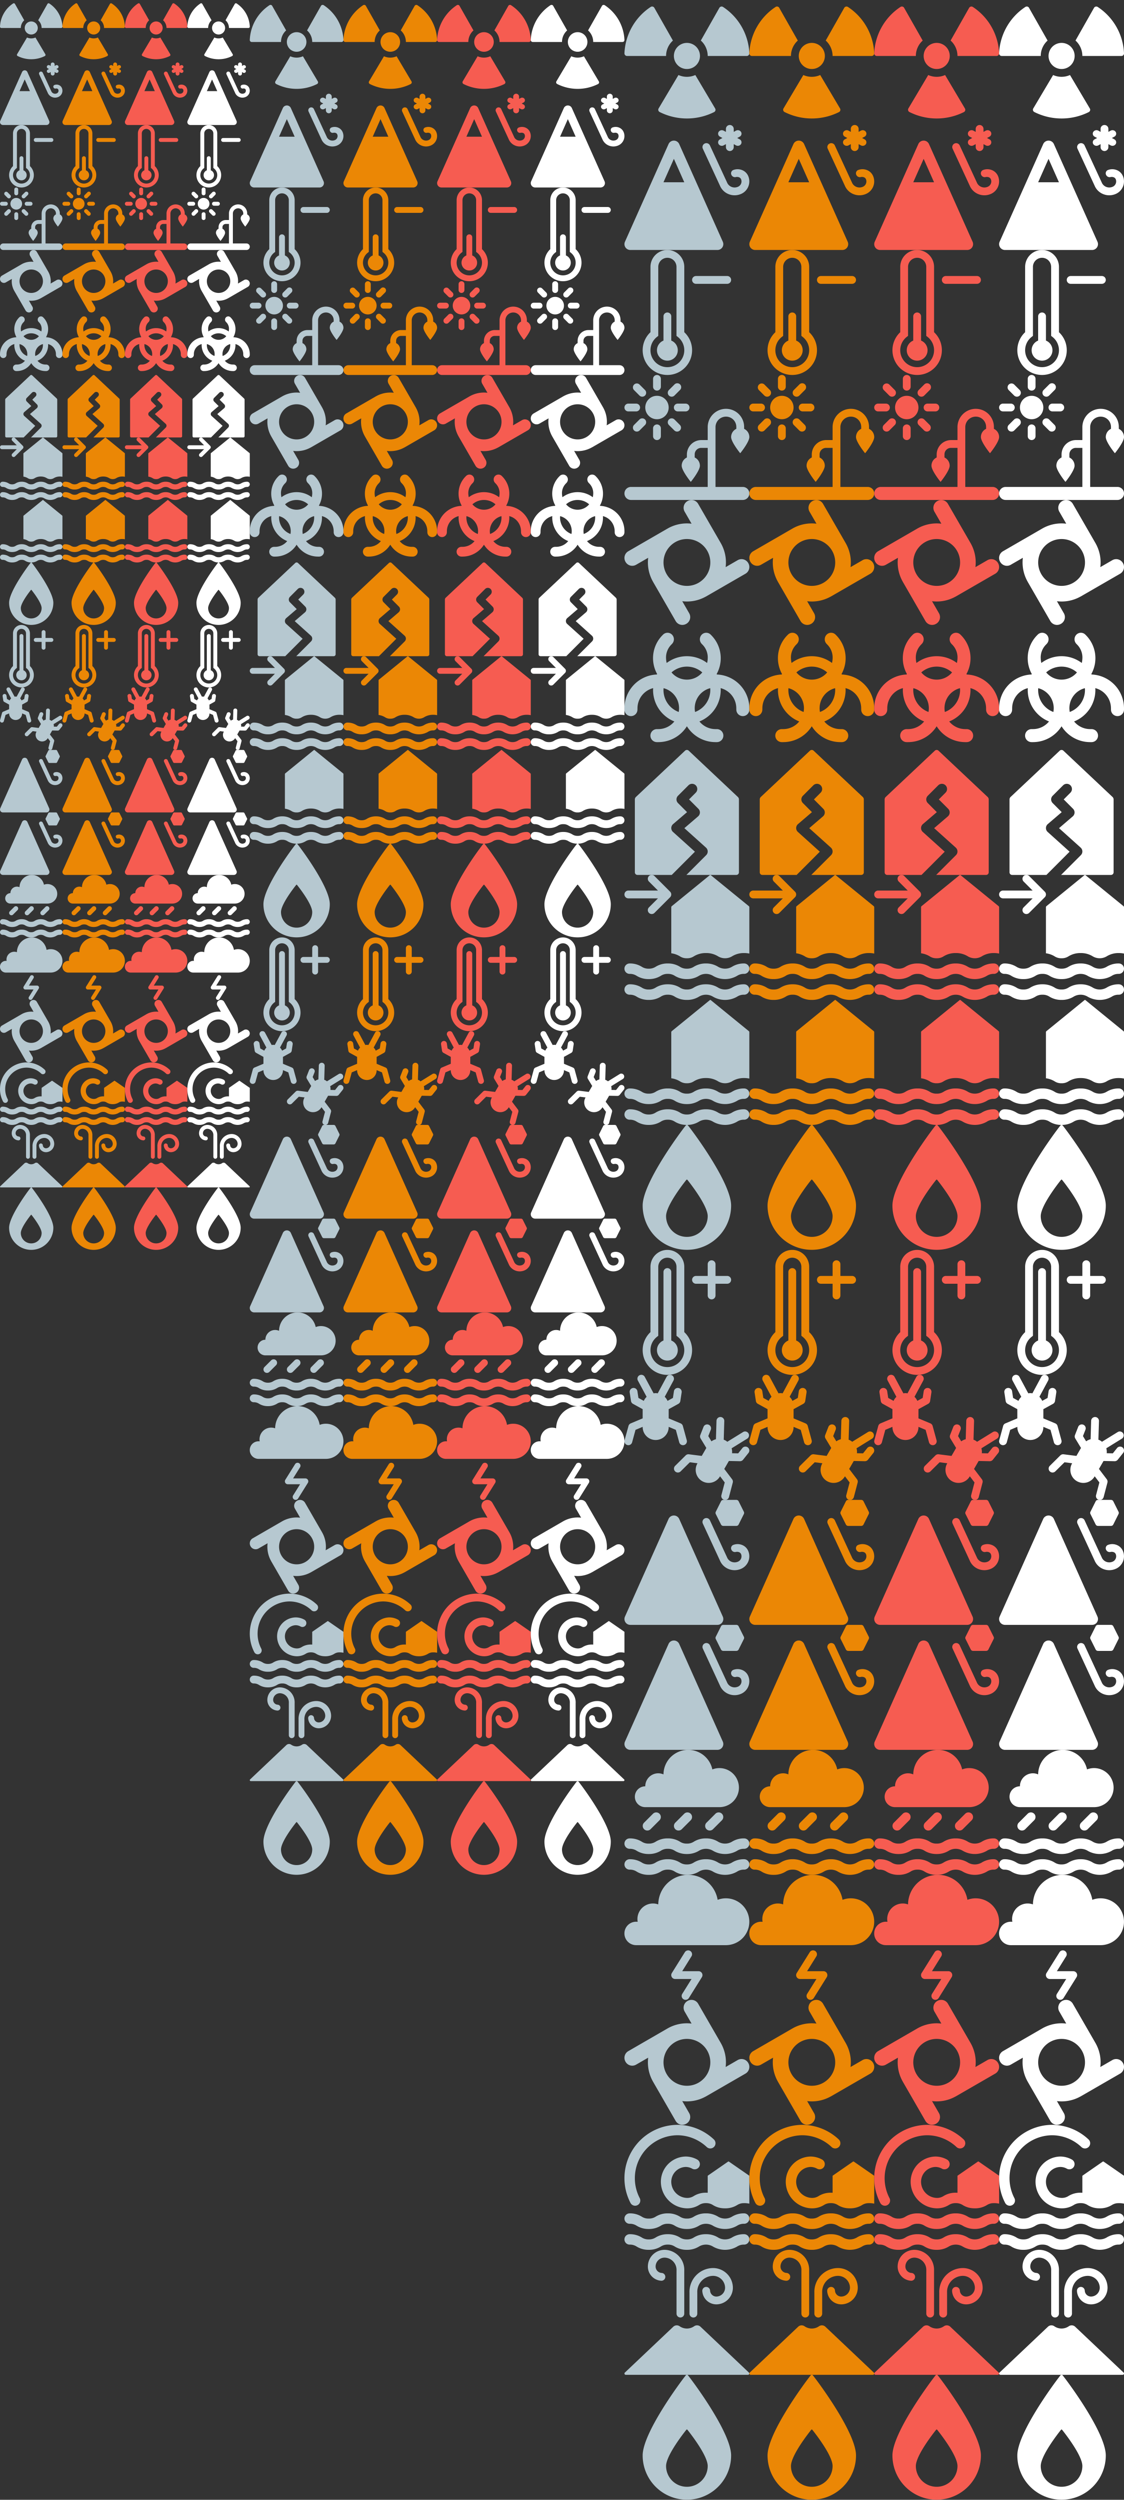 <svg xmlns="http://www.w3.org/2000/svg" xmlns:xlink="http://www.w3.org/1999/xlink" width="288" height="640" viewBox="0 0 288 640">
  <rect x="0" y="0" width="288" height="640" fill="#333333" stroke="none"/>
  <style>
    .grey {
      fill: #b6c8d0;
    }
    .orange {
      fill: #eb8705;
    }
    .red {
      fill: #f65c51;
    }
    .white {
      fill: #ffffff;
    }
  </style>
  <!-- Disaster types -->
  <symbol viewBox="0 0 48.001 43.003" id="AC" data-source="technological-disaster">
    <path d="M27.24 26.313a7.952 7.952 0 0 1-6.48 0l-7.62 12.82a.986.986 0 0 0 .4 1.39 23.383 23.383 0 0 0 20.92.02.986.986 0 0 0 .4-1.39zm-8.61-13.23L11.5.523a.983.983 0 0 0-1.39-.37A22.48 22.48 0 0 0 0 17.953a1.01 1.01 0 0 0 1.01 1.05H16a7.97 7.97 0 0 1 2.63-5.92zM37.87.153a1 1 0 0 0-1.39.36l-7.12 12.56a7.985 7.985 0 0 1 2.64 5.93h15a1.008 1.008 0 0 0 1-1.05A22.416 22.416 0 0 0 37.87.153zM22.526 23.778a4.849 4.849 0 0 0 1.475.225 5.108 5.108 0 0 0 1.462-.212 5.014 5.014 0 1 0-2.937-.013z"></path>
  </symbol>
  <symbol viewBox="0 0 48 48" id="AV" data-source="snow-avalanche">
    <path d="M36.19 7.333a1.474 1.474 0 0 0 1.943.488l.867-.47V8.5a1.5 1.5 0 0 0 3 0V7.352l.867.47a1.474 1.474 0 0 0 1.942-.489 1.289 1.289 0 0 0-.52-1.821L43.343 5l.946-.512a1.289 1.289 0 0 0 .52-1.821 1.474 1.474 0 0 0-1.942-.488l-.867.47V1.5a1.5 1.5 0 0 0-3 0v1.148l-.867-.47a1.474 1.474 0 0 0-1.942.489 1.289 1.289 0 0 0 .52 1.821l.946.512-.946.512a1.289 1.289 0 0 0-.52 1.821zm11.42 12.373a4.233 4.233 0 0 0-2.396-2.39 4.648 4.648 0 0 0-3.47.01 1.37 1.37 0 0 0-.577 1.923 1.472 1.472 0 0 0 1.705.733 2.274 2.274 0 0 1 1.196.107 1.406 1.406 0 0 1 .771.764 2.235 2.235 0 0 1-1.249 2.892 3.21 3.21 0 0 1-2.477.01 3.097 3.097 0 0 1-1.692-1.72L32.854 7.856a1.5 1.5 0 1 0-2.709 1.288l6.536 14.108a6.017 6.017 0 0 0 3.287 3.276 6.184 6.184 0 0 0 2.365.472 6.274 6.274 0 0 0 2.41-.486 5.239 5.239 0 0 0 2.868-6.808zM21.05 7.33a2.245 2.245 0 0 0-4.1 0L.196 44.84A2.246 2.246 0 0 0 2.256 48h33.488a2.25 2.25 0 0 0 2.06-3.17zM15 22l4-9 4 9z"></path>
  </symbol>
  <symbol viewBox="0 0 34 48" id="CW" data-source="cold-wave">
    <path d="M16 6.5a6.5 6.5 0 0 0-13 0v25.077A9.498 9.498 0 1 0 19 38.5a9.45 9.45 0 0 0-3-6.923zM9.5 45a6.496 6.496 0 0 1-4.061-11.57L6 32.98V6.5a3.5 3.5 0 0 1 7 0v26.48l.561.45A6.496 6.496 0 0 1 9.5 45z"></path>
    <path d="M11 34.797V25.5a1.5 1.5 0 0 0-3 0v9.297a4 4 0 1 0 3 0zM32.5 10h-12a1.5 1.5 0 0 0 0 3h12a1.5 1.5 0 0 0 0-3z"></path>
  </symbol>
  <symbol viewBox="0 0 48 48" id="DR" data-source="drought">
    <path d="M45.5 43H35V19.954A4.038 4.038 0 0 1 39.046 16 3.958 3.958 0 0 1 43 19.954c0 .016.004.03.005.046H43v.688a3.491 3.491 0 0 0-2 3.15c0 1.75 2.867 5.435 3.412 6.119a.112.112 0 0 0 .177 0c.544-.684 3.411-4.369 3.411-6.118a3.491 3.491 0 0 0-2-3.15V20h-.005c0-.016.005-.03.005-.046A6.962 6.962 0 0 0 39.046 13 7.04 7.04 0 0 0 32 19.954V25h-2.5a4.066 4.066 0 0 0-.5.03A5.534 5.534 0 0 0 24.03 30a4.066 4.066 0 0 0-.03.5v1.188a3.491 3.491 0 0 0-2 3.15c0 1.75 2.867 5.435 3.412 6.119a.112.112 0 0 0 .177 0c.544-.684 3.411-4.369 3.411-6.118a3.491 3.491 0 0 0-2-3.15V30.5a2.5 2.5 0 0 1 2.5-2.5H32v15H2.5a2.5 2.5 0 0 0 0 5h43a2.5 2.5 0 0 0 0-5zm-33-37A1.5 1.5 0 0 0 14 4.5v-3a1.5 1.5 0 0 0-3 0v3A1.5 1.5 0 0 0 12.5 6zM11 20.5v3a1.5 1.5 0 0 0 3 0v-3a1.5 1.5 0 0 0-3 0zm8.218-12.596l2.12-2.122a1.5 1.5 0 1 0-2.12-2.12l-2.122 2.12a1.5 1.5 0 0 0 2.122 2.122zM5.782 17.096l-2.12 2.122a1.5 1.5 0 0 0 2.12 2.12l2.122-2.12a1.5 1.5 0 0 0-2.122-2.122zM19 12.5a1.5 1.5 0 0 0 1.5 1.5h3a1.5 1.5 0 0 0 0-3h-3a1.5 1.5 0 0 0-1.5 1.5zM1.5 14h3a1.5 1.5 0 0 0 0-3h-3a1.5 1.5 0 0 0 0 3zm15.596 3.096a1.5 1.5 0 0 0 0 2.122l2.122 2.12a1.5 1.5 0 0 0 2.12-2.12l-2.12-2.122a1.5 1.5 0 0 0-2.122 0zM5.782 7.904a1.5 1.5 0 0 0 2.122-2.122l-2.122-2.12a1.5 1.5 0 0 0-2.12 2.12z"></path>
    <circle cx="12.5" cy="12.5" r="4.5"></circle>
  </symbol>
  <symbol viewBox="0 0 48.019 47.996" id="EC" data-source="cyclone">
    <path d="M47.628 24.278l-.04-.07a2.972 2.972 0 0 0-4.04-1.09l-4.64 2.68a14.824 14.824 0 0 0-1.78-9.08 1.518 1.518 0 0 0-.09-.18l-.03-.04-8.67-15.02a2.957 2.957 0 0 0-4.04-1.08l-.08.04a2.975 2.975 0 0 0-1.08 4.04l2.67 4.63a14.89 14.89 0 0 0-9.25 1.88l-.11.06-14.97 8.65a2.957 2.957 0 0 0-1.08 4.04l.04.07a2.957 2.957 0 0 0 4.04 1.08l4.65-2.68a14.919 14.919 0 0 0 1.85 9.19.212.212 0 0 0 .03.07l.02.03 8.67 15.02a2.96 2.96 0 0 0 4.04 1.08l.08-.04a2.966 2.966 0 0 0 1.08-4.04l-2.67-4.63a14.742 14.742 0 0 0 8.91-1.7 2.904 2.904 0 0 0 .35-.18l.03-.02 15.03-8.67a2.975 2.975 0 0 0 1.08-4.04zm-31.4 4.22c-.01-.01-.01-.02-.02-.03a8.996 8.996 0 0 1 3.24-12.22c.02-.01.05-.03.07-.04s.03-.02.05-.03a9.003 9.003 0 0 1 12.21 3.25c.01.02.03.05.04.07s.02.03.03.05a9.012 9.012 0 0 1-3.33 12.25c-.01.01-.02.01-.03.02a9 9 0 0 1-12.26-3.32z"
     ></path>
  </symbol>
  <symbol viewBox="0 0 48 42" id="EP" data-source="epidemic">
    <path d="M48 29.493V29h-.05.05v.01V29a12.99 12.99 0 0 0-12.466-12.973c-.032-.062-.058-.127-.091-.189A12.524 12.524 0 0 0 33.54 1.116l.001-.001-.39-.399-.002.002a2.412 2.412 0 0 0-3.447.013 2.536 2.536 0 0 0-.013 3.519l-.002.002.362.369A7.013 7.013 0 0 1 32 10a8.688 8.688 0 0 1-.23 1.603 12.9 12.9 0 0 0-15.538-.002A8.655 8.655 0 0 1 16 10a6.995 6.995 0 0 1 1.95-5.373l-.042-.042.042.043.347-.367-.001-.001A2.536 2.536 0 0 0 18.29.732a2.413 2.413 0 0 0-3.456-.006l-.002.001-.006.005-.005.006-.34.348.034.035-.035-.035.007-.007-.007.007a12.513 12.513 0 0 0-1.92 14.744c-.035.064-.062.132-.095.197A12.99 12.99 0 0 0 0 29v.01V29h.05H0v.51h.001a2.499 2.499 0 0 0 4.998 0h.002L5.01 29h-.06.06a7.997 7.997 0 0 1 6.027-7.737c-.014.245-.037.488-.037.737a13.013 13.013 0 0 0 8.18 12.063A7.974 7.974 0 0 1 13 37h-.521v.002a2.498 2.498 0 0 0 0 4.996V42h.563v-.002A12.977 12.977 0 0 0 24 35.906a12.977 12.977 0 0 0 10.958 6.092V42h.563v-.002a2.498 2.498 0 0 0 0-4.996V37H35a7.974 7.974 0 0 1-6.18-2.937A13.013 13.013 0 0 0 37 22c0-.249-.023-.492-.037-.737A7.997 7.997 0 0 1 42.99 29h.06-.061l.01.51H43a2.499 2.499 0 0 0 4.998 0v-.003L48 29.5zM24 13a8.953 8.953 0 0 1 5.913 2.232c-.121.14-.24.283-.373.418a7.694 7.694 0 0 1-11.07 0c-.134-.136-.255-.28-.378-.423A8.953 8.953 0 0 1 24 13zm-9 9c0-.242.018-.48.036-.718a7.94 7.94 0 0 1 5.82 9.14A9.007 9.007 0 0 1 15 22zm12.143 8.422a7.94 7.94 0 0 1 5.82-9.14c.02.238.037.476.037.718a9.007 9.007 0 0 1-5.857 8.422z"
     ></path>
  </symbol>
  <symbol viewBox="0 0 40 48" id="EQ" data-source="earthquake">
    <path d="M39.57 18.04L20.69.27a1.017 1.017 0 0 0-1.38 0L.43 18.04a1.31 1.31 0 0 0-.43.98V47a1.003 1.003 0 0 0 1 1h13.18l8.91-8.92-8.43-7.59a1.994 1.994 0 0 1-.66-1.51 2.015 2.015 0 0 1 .7-1.5l5.36-4.59-3.47-3.48a1.974 1.974 0 0 1 0-2.82l4-4a1.994 1.994 0 0 1 2.82 2.82L20.83 19l3.58 3.59a1.974 1.974 0 0 1 .59 1.49 2.013 2.013 0 0 1-.7 1.44l-5.27 4.52 8.31 7.47a1.995 1.995 0 0 1 .07 2.9L19.82 48H39a1.003 1.003 0 0 0 1-1V19.02a1.31 1.31 0 0 0-.43-.98z"
     ></path>
  </symbol>
  <symbol viewBox="0 0 48 48" id="FF" data-source="flash-flood">
    <path d="M1.5 9h11.379l-3.44 3.44a1.5 1.5 0 1 0 2.122 2.12l6-6a1.5 1.5 0 0 0 0-2.12l-6-6a1.5 1.5 0 1 0-2.122 2.12L12.88 6H1.5a1.5 1.5 0 0 0 0 3zm46.32 3L33.16.06a.243.243 0 0 0-.32 0L18.18 12a.528.528 0 0 0-.18.38v17.71a8.734 8.734 0 0 1 3.29 1.15A4.637 4.637 0 0 0 24 32a4.626 4.626 0 0 0 2.7-.76A8.644 8.644 0 0 1 31.33 30a8.603 8.603 0 0 1 4.62 1.24 5.23 5.23 0 0 0 5.43 0A8.603 8.603 0 0 1 46 30a9.43 9.43 0 0 1 2 .2V12.38a.528.528 0 0 0-.18-.38zM46 42a8.603 8.603 0 0 0-4.62 1.24 5.23 5.23 0 0 1-5.43 0A8.603 8.603 0 0 0 31.33 42a8.644 8.644 0 0 0-4.63 1.24A4.626 4.626 0 0 1 24 44a4.637 4.637 0 0 1-2.71-.76A8.673 8.673 0 0 0 16.66 42a8.603 8.603 0 0 0-4.62 1.24 4.684 4.684 0 0 1-2.71.76 4.684 4.684 0 0 1-2.71-.76A8.603 8.603 0 0 0 2 42a2 2 0 0 0 0 4 4.683 4.683 0 0 1 2.71.76A8.604 8.604 0 0 0 9.33 48a8.603 8.603 0 0 0 4.62-1.24 4.684 4.684 0 0 1 2.71-.76 4.66 4.66 0 0 1 2.71.76A8.644 8.644 0 0 0 24 48a8.632 8.632 0 0 0 4.62-1.24 5.212 5.212 0 0 1 5.42 0 9.245 9.245 0 0 0 9.25 0A4.66 4.66 0 0 1 46 46a2 2 0 0 0 0-4zm0-8a8.59 8.59 0 0 0-4.625 1.244 5.241 5.241 0 0 1-5.423 0A8.59 8.59 0 0 0 31.326 34a8.581 8.581 0 0 0-4.623 1.244 4.692 4.692 0 0 1-2.708.756 4.696 4.696 0 0 1-2.709-.756A8.59 8.59 0 0 0 16.661 34a8.588 8.588 0 0 0-4.624 1.244A4.692 4.692 0 0 1 9.33 36a4.69 4.69 0 0 1-2.706-.755A8.577 8.577 0 0 0 2 34a2 2 0 0 0 0 4 4.691 4.691 0 0 1 2.707.756A8.58 8.58 0 0 0 9.329 40a8.588 8.588 0 0 0 4.624-1.244A4.692 4.692 0 0 1 16.661 38a4.696 4.696 0 0 1 2.71.756A8.59 8.59 0 0 0 23.994 40a8.583 8.583 0 0 0 4.624-1.245 5.236 5.236 0 0 1 5.42 0 9.22 9.22 0 0 0 9.25 0A4.702 4.702 0 0 1 46 38a2 2 0 0 0 0-4z"></path>
  </symbol>
  <symbol viewBox="0 0 48 48" id="FL" data-source="flood">
    <path d="M47.82 12L33.16.06a.243.243 0 0 0-.32 0L18.18 12a.528.528 0 0 0-.18.38v17.71a8.734 8.734 0 0 1 3.29 1.15A4.637 4.637 0 0 0 24 32a4.626 4.626 0 0 0 2.7-.76A8.644 8.644 0 0 1 31.33 30a8.603 8.603 0 0 1 4.62 1.24 5.23 5.23 0 0 0 5.43 0A8.603 8.603 0 0 1 46 30a9.43 9.43 0 0 1 2 .2V12.38a.528.528 0 0 0-.18-.38zM46 42a8.603 8.603 0 0 0-4.62 1.24 5.23 5.23 0 0 1-5.43 0A8.603 8.603 0 0 0 31.33 42a8.644 8.644 0 0 0-4.63 1.24A4.626 4.626 0 0 1 24 44a4.637 4.637 0 0 1-2.71-.76A8.673 8.673 0 0 0 16.66 42a8.603 8.603 0 0 0-4.62 1.24 4.684 4.684 0 0 1-2.71.76 4.684 4.684 0 0 1-2.71-.76A8.603 8.603 0 0 0 2 42a2 2 0 0 0 0 4 4.683 4.683 0 0 1 2.71.76A8.604 8.604 0 0 0 9.33 48a8.603 8.603 0 0 0 4.62-1.24 4.684 4.684 0 0 1 2.71-.76 4.66 4.66 0 0 1 2.71.76A8.644 8.644 0 0 0 24 48a8.632 8.632 0 0 0 4.62-1.24 5.212 5.212 0 0 1 5.42 0 9.245 9.245 0 0 0 9.25 0A4.66 4.66 0 0 1 46 46a2 2 0 0 0 0-4zm0-8a8.59 8.59 0 0 0-4.625 1.244 5.241 5.241 0 0 1-5.423 0A8.59 8.59 0 0 0 31.326 34a8.581 8.581 0 0 0-4.623 1.244 4.692 4.692 0 0 1-2.708.756 4.696 4.696 0 0 1-2.709-.756A8.59 8.59 0 0 0 16.661 34a8.588 8.588 0 0 0-4.624 1.244A4.692 4.692 0 0 1 9.33 36a4.69 4.69 0 0 1-2.706-.755A8.577 8.577 0 0 0 2 34a2 2 0 0 0 0 4 4.691 4.691 0 0 1 2.707.756A8.58 8.58 0 0 0 9.329 40a8.588 8.588 0 0 0 4.624-1.244A4.692 4.692 0 0 1 16.661 38a4.696 4.696 0 0 1 2.71.756A8.59 8.59 0 0 0 23.994 40a8.583 8.583 0 0 0 4.624-1.245 5.236 5.236 0 0 1 5.42 0 9.22 9.22 0 0 0 9.25 0A4.702 4.702 0 0 1 46 38a2 2 0 0 0 0-4z"></path>
  </symbol>
  <symbol viewBox="0 0 34 48" id="FR" data-source="fire">
    <path d="M17.43.21a.545.545 0 0 0-.86 0C13.93 3.53 0 22.46 0 30.97a17 17 0 1 0 34 0C34 22.46 20.07 3.53 17.43.21zM17 43a7.985 7.985 0 0 1-8-7.97c0-3.98 6.55-12.38 7.8-13.93a.254.254 0 0 1 .4 0c1.24 1.55 7.8 9.95 7.8 13.93A7.985 7.985 0 0 1 17 43z"
     ></path>
  </symbol>
  <symbol viewBox="0 0 34 48" id="HT" data-source="heatwave">
    <path d="M16 6.5a6.5 6.5 0 0 0-13 0v25.077A9.498 9.498 0 1 0 19 38.5a9.45 9.45 0 0 0-3-6.923zM9.5 45a6.496 6.496 0 0 1-4.061-11.57L6 32.98V6.5a3.5 3.5 0 0 1 7 0v26.48l.561.45A6.496 6.496 0 0 1 9.5 45z"></path>
    <path d="M11 34.797V8.5a1.5 1.5 0 0 0-3 0v26.297a4 4 0 1 0 3 0zM32.5 10H28V5.5a1.5 1.5 0 1 0-3 0V10h-4.5a1.5 1.5 0 0 0 0 3H25v4.5a1.5 1.5 0 0 0 3 0V13h4.5a1.5 1.5 0 0 0 0-3z"></path>
  </symbol>
  <symbol viewBox="0 0 47.992 47.989" id="IN" data-source="insect-infestation">
    <path d="M19.747 21.1l1.306 4.784a1.5 1.5 0 0 0 2.895-.79l-1.5-5.49a1.501 1.501 0 0 0-.866-.987L17 16.693v-3.531l3.722-2.047a1.502 1.502 0 0 0 .76-1.09l.5-3.3a1.5 1.5 0 0 0-2.966-.45l-.389 2.568-2.062 1.134a4.998 4.998 0 0 0-1.087-1.56l3.342-6.206A1.5 1.5 0 1 0 16.18.789l-3.388 6.29A4.973 4.973 0 0 0 12 7a4.972 4.972 0 0 0-.793.08L7.821.789A1.5 1.5 0 1 0 5.18 2.21l3.341 6.206a5.002 5.002 0 0 0-1.087 1.56L5.373 8.843l-.39-2.568a1.5 1.5 0 0 0-2.966.45l.5 3.3a1.502 1.502 0 0 0 .76 1.09l3.724 2.047v3.531l-4.582 1.924a1.501 1.501 0 0 0-.866.987l-1.5 5.49a1.5 1.5 0 1 0 2.895.79L4.254 21.1l2.747-1.153V20a5 5 0 1 0 10 0v-.053zm27.681 6.762a1.5 1.5 0 0 0-2.108.236l-1.621 2.029-2.353-.049a4.999 4.999 0 0 0-.161-1.893l5.997-3.705a1.5 1.5 0 0 0-1.576-2.552l-6.08 3.754a3.973 3.973 0 0 0-1.372-.792l.213-7.142a1.5 1.5 0 1 0-2.998-.089l-.21 7.046a5 5 0 0 0-1.72.808l-1.22-2.014.947-2.418a1.5 1.5 0 1 0-2.793-1.094l-1.217 3.108a1.497 1.497 0 0 0 .113 1.324l2.2 3.634-1.765 3.058-4.93-.624a1.5 1.5 0 0 0-1.243.423l-4.05 4.013a1.5 1.5 0 1 0 2.112 2.131l3.53-3.499 2.954.374-.027.046a5 5 0 0 0 1.83 6.83 5 5 0 0 0 6.83-1.83l.027-.046 1.8 2.372-1.263 4.806a1.5 1.5 0 1 0 2.9.763l1.45-5.513a1.496 1.496 0 0 0-.255-1.289l-3.005-3.957 1.766-3.058 4.247.088h.032a1.5 1.5 0 0 0 1.172-.563l2.083-2.608a1.5 1.5 0 0 0-.236-2.108z"></path>
  </symbol>
  <symbol viewBox="0 0 48 48" id="LS" data-source="landslide-mudslide">
    <path d="M47.61 19.706a4.233 4.233 0 0 0-2.396-2.39 4.648 4.648 0 0 0-3.47.01 1.37 1.37 0 0 0-.577 1.923 1.472 1.472 0 0 0 1.705.733 2.274 2.274 0 0 1 1.196.107 1.406 1.406 0 0 1 .771.764 2.235 2.235 0 0 1-1.249 2.892 3.21 3.21 0 0 1-2.477.01 3.097 3.097 0 0 1-1.692-1.72L32.854 7.856a1.5 1.5 0 1 0-2.709 1.288l6.536 14.108a6.017 6.017 0 0 0 3.287 3.276 6.184 6.184 0 0 0 2.365.472 6.274 6.274 0 0 0 2.41-.486 5.239 5.239 0 0 0 2.868-6.808zM21.05 7.33a2.245 2.245 0 0 0-4.1 0L.196 44.84A2.246 2.246 0 0 0 2.256 48h33.488a2.25 2.25 0 0 0 2.06-3.17zm16.092 2.184A1 1 0 0 0 38 10h5a1 1 0 0 0 .857-.486l2-4a1 1 0 0 0 0-1.028l-2-4A1 1 0 0 0 43 0h-5a1 1 0 0 0-.857.486l-2 4a1 1 0 0 0 0 1.028z"></path>
  </symbol>
  <symbol viewBox="0 0 48 48" id="MS" data-source="landslide-mudslide">
    <path d="M47.61 19.706a4.233 4.233 0 0 0-2.396-2.39 4.648 4.648 0 0 0-3.47.01 1.37 1.37 0 0 0-.577 1.923 1.472 1.472 0 0 0 1.705.733 2.274 2.274 0 0 1 1.196.107 1.406 1.406 0 0 1 .771.764 2.235 2.235 0 0 1-1.249 2.892 3.21 3.21 0 0 1-2.477.01 3.097 3.097 0 0 1-1.692-1.72L32.854 7.856a1.5 1.5 0 1 0-2.709 1.288l6.536 14.108a6.017 6.017 0 0 0 3.287 3.276 6.184 6.184 0 0 0 2.365.472 6.274 6.274 0 0 0 2.41-.486 5.239 5.239 0 0 0 2.868-6.808zM21.05 7.33a2.245 2.245 0 0 0-4.1 0L.196 44.84A2.246 2.246 0 0 0 2.256 48h33.488a2.25 2.25 0 0 0 2.06-3.17zm16.092 2.184A1 1 0 0 0 38 10h5a1 1 0 0 0 .857-.486l2-4a1 1 0 0 0 0-1.028l-2-4A1 1 0 0 0 43 0h-5a1 1 0 0 0-.857.486l-2 4a1 1 0 0 0 0 1.028z"></path>
  </symbol>
  <symbol viewBox="0 0 48 48" id="SS" data-source="storm-surge">
    <path d="M46 42a8.603 8.603 0 0 0-4.62 1.24 5.23 5.23 0 0 1-5.43 0A8.603 8.603 0 0 0 31.33 42a8.644 8.644 0 0 0-4.63 1.24A4.626 4.626 0 0 1 24 44a4.637 4.637 0 0 1-2.71-.76A8.673 8.673 0 0 0 16.66 42a8.603 8.603 0 0 0-4.62 1.24 4.683 4.683 0 0 1-2.71.76 4.684 4.684 0 0 1-2.71-.76A8.603 8.603 0 0 0 2 42a2 2 0 0 0 0 4 4.684 4.684 0 0 1 2.71.76A8.603 8.603 0 0 0 9.33 48a8.603 8.603 0 0 0 4.62-1.24 4.684 4.684 0 0 1 2.71-.76 4.66 4.66 0 0 1 2.71.76A8.644 8.644 0 0 0 24 48a8.632 8.632 0 0 0 4.62-1.24 5.212 5.212 0 0 1 5.42 0 9.245 9.245 0 0 0 9.25 0A4.66 4.66 0 0 1 46 46a2 2 0 0 0 0-4zm0-8a8.603 8.603 0 0 0-4.62 1.24 5.23 5.23 0 0 1-5.43 0A8.603 8.603 0 0 0 31.33 34a8.644 8.644 0 0 0-4.63 1.24A4.626 4.626 0 0 1 24 36a4.637 4.637 0 0 1-2.71-.76A8.673 8.673 0 0 0 16.66 34a8.603 8.603 0 0 0-4.62 1.24 4.683 4.683 0 0 1-2.71.76 4.684 4.684 0 0 1-2.71-.76A8.603 8.603 0 0 0 2 34a2 2 0 0 0 0 4 4.684 4.684 0 0 1 2.71.76A8.603 8.603 0 0 0 9.33 40a8.603 8.603 0 0 0 4.62-1.24 4.684 4.684 0 0 1 2.71-.76 4.66 4.66 0 0 1 2.71.76A8.644 8.644 0 0 0 24 40a8.632 8.632 0 0 0 4.62-1.24 5.212 5.212 0 0 1 5.42 0 9.245 9.245 0 0 0 9.25 0A4.66 4.66 0 0 1 46 38a2 2 0 0 0 0-4zM8 22h28.5a7.516 7.516 0 0 0 7.33-5.9 7.625 7.625 0 0 0 .17-1.6A7.503 7.503 0 0 0 36.5 7a7.378 7.378 0 0 0-2.71.51l-.002.001a9.497 9.497 0 0 0-18.784 1.913A4.99 4.99 0 0 0 8 14a4 4 0 0 0 0 8zm2.988 2.518l-3.464 3.464a1.768 1.768 0 0 0 2.5 2.5l3.464-3.464a1.768 1.768 0 0 0-2.5-2.5zm11.998 0l-3.465 3.464a1.768 1.768 0 0 0 2.5 2.5l3.465-3.464a1.768 1.768 0 0 0-2.5-2.5zm11.996 0l-3.464 3.464a1.768 1.768 0 0 0 2.5 2.5l3.464-3.464a1.768 1.768 0 0 0-2.5-2.5z"></path>
  </symbol>
  <symbol viewBox="0 0 47.98 48" id="ST" data-source="storm">
    <path d="M38.98 9.01a8.732 8.732 0 0 0-3.16.58l-.01.005a11.49 11.49 0 0 0-22.823 1.757 5.977 5.977 0 0 0-7.91 6.69l-.007-.002a3.81 3.81 0 0 0-.59-.04 4.5 4.5 0 0 0 0 9h34.5a9.003 9.003 0 0 0 8.83-7.24 9.297 9.297 0 0 0 .17-1.76 8.992 8.992 0 0 0-9-8.99zM28.48 37h-6.293l3.565-5.705a1.5 1.5 0 1 0-2.544-1.59l-5 8A1.5 1.5 0 0 0 19.48 40h6.293l-3.565 5.705a1.5 1.5 0 1 0 2.544 1.59l5-8A1.5 1.5 0 0 0 28.48 37z"></path>
  </symbol>
  <symbol viewBox="0 0 48.019 47.996" id="TC" data-source="cyclone">
    <path d="M47.628 24.278l-.04-.07a2.972 2.972 0 0 0-4.04-1.09l-4.64 2.68a14.824 14.824 0 0 0-1.78-9.08 1.518 1.518 0 0 0-.09-.18l-.03-.04-8.67-15.02a2.957 2.957 0 0 0-4.04-1.08l-.08.04a2.975 2.975 0 0 0-1.08 4.04l2.67 4.63a14.89 14.89 0 0 0-9.25 1.88l-.11.06-14.97 8.65a2.957 2.957 0 0 0-1.08 4.04l.04.07a2.957 2.957 0 0 0 4.04 1.08l4.65-2.68a14.919 14.919 0 0 0 1.85 9.19.212.212 0 0 0 .03.07l.02.03 8.67 15.02a2.96 2.96 0 0 0 4.04 1.08l.08-.04a2.966 2.966 0 0 0 1.08-4.04l-2.67-4.63a14.742 14.742 0 0 0 8.91-1.7 2.904 2.904 0 0 0 .35-.18l.03-.02 15.03-8.67a2.975 2.975 0 0 0 1.08-4.04zm-31.4 4.22c-.01-.01-.01-.02-.02-.03a8.996 8.996 0 0 1 3.24-12.22c.02-.01.05-.03.07-.04s.03-.02.05-.03a9.003 9.003 0 0 1 12.21 3.25c.01.02.03.05.04.07s.02.03.03.05a9.012 9.012 0 0 1-3.33 12.25c-.01.01-.02.01-.03.02a9 9 0 0 1-12.26-3.32z"
     ></path>
  </symbol>
  <symbol viewBox="0 0 48 48" id="TS" data-source="tsunami">
    <path d="M47.9 19.48l-7.76-5.37a.28.28 0 0 0-.28 0l-7.76 5.37a.204.204 0 0 0-.1.16v6.45c-.21-.01-.44-.02-.67-.02a8.674 8.674 0 0 0-4.63 1.24 4.637 4.637 0 0 1-2.703.76 6.237 6.237 0 0 1-5.997-6 5.714 5.714 0 0 1 5.5-5.895 5.142 5.142 0 0 1 2.527.658 2 2 0 1 0 1.946-3.495 9.223 9.223 0 0 0-4.473-1.163A9.714 9.714 0 0 0 14 22.07a10.262 10.262 0 0 0 9.979 9.999h.027a8.674 8.674 0 0 0 4.614-1.24 4.638 4.638 0 0 1 2.71-.76 4.702 4.702 0 0 1 2.7.75A8.391 8.391 0 0 0 38 32.05c.21.01.43.02.66.02a8.673 8.673 0 0 0 4.63-1.24 4.907 4.907 0 0 1 1.71-.68 2.905 2.905 0 0 1 .328-.049c.154-.009.307-.018.472-.02a1.272 1.272 0 0 1 .2-.01 9.43 9.43 0 0 1 2 .2V19.64a.204.204 0 0 0-.1-.16zM46 42a8.59 8.59 0 0 0-4.625 1.244 5.241 5.241 0 0 1-5.423 0A8.59 8.59 0 0 0 31.326 42a8.581 8.581 0 0 0-4.623 1.244 4.692 4.692 0 0 1-2.708.756 4.696 4.696 0 0 1-2.709-.756A8.59 8.59 0 0 0 16.661 42a8.588 8.588 0 0 0-4.624 1.244A4.692 4.692 0 0 1 9.33 44a4.69 4.69 0 0 1-2.706-.755A8.577 8.577 0 0 0 2 42a2 2 0 0 0 0 4 4.691 4.691 0 0 1 2.707.756A8.58 8.58 0 0 0 9.329 48a8.588 8.588 0 0 0 4.624-1.244A4.692 4.692 0 0 1 16.661 46a4.696 4.696 0 0 1 2.71.756A8.59 8.59 0 0 0 23.994 48a8.583 8.583 0 0 0 4.624-1.245 5.236 5.236 0 0 1 5.42 0 9.22 9.22 0 0 0 9.25 0A4.702 4.702 0 0 1 46 46a2 2 0 0 0 0-4zm0-8a8.59 8.59 0 0 0-4.625 1.244 5.241 5.241 0 0 1-5.423 0A8.59 8.59 0 0 0 31.326 34a8.581 8.581 0 0 0-4.623 1.244 4.692 4.692 0 0 1-2.708.756 4.696 4.696 0 0 1-2.709-.756A8.59 8.59 0 0 0 16.661 34a8.588 8.588 0 0 0-4.624 1.244A4.692 4.692 0 0 1 9.33 36a4.69 4.69 0 0 1-2.706-.755A8.577 8.577 0 0 0 2 34a2 2 0 0 0 0 4 4.691 4.691 0 0 1 2.707.756A8.58 8.58 0 0 0 9.329 40a8.588 8.588 0 0 0 4.624-1.244A4.692 4.692 0 0 1 16.661 38a4.696 4.696 0 0 1 2.71.756A8.59 8.59 0 0 0 23.994 40a8.583 8.583 0 0 0 4.624-1.245 5.236 5.236 0 0 1 5.42 0 9.22 9.22 0 0 0 9.25 0A4.702 4.702 0 0 1 46 38a2 2 0 0 0 0-4z"></path>
    <path d="M4.102 31.07a2 2 0 0 0 1.77-2.927A16.507 16.507 0 0 1 20.5 4a16.585 16.585 0 0 1 11.148 4.544 2 2 0 1 0 2.704-2.948A20.57 20.57 0 0 0 20.5 0 20.508 20.508 0 0 0 2.327 29.997a2.001 2.001 0 0 0 1.775 1.073z"></path>
  </symbol>
  <symbol viewBox="0 0 48 48" id="VO" data-source="volcano">
    <path d="M47.854 47.157L29.286 29.588a1.94 1.94 0 0 0-2.476-.253 4.872 4.872 0 0 1-5.62 0 1.94 1.94 0 0 0-2.476.253L.146 47.158A.494.494 0 0 0 .495 48h47.01a.494.494 0 0 0 .35-.843zM25 24.5a1.5 1.5 0 0 0 3 0l-.002-8.05a6.146 6.146 0 0 1 5.832-6.445 4.617 4.617 0 0 1 4.842 4.38 3.394 3.394 0 0 1-3.22 3.56 2.398 2.398 0 0 1-2.533-2.292 1.5 1.5 0 0 0-2.996.15A5.424 5.424 0 0 0 35.6 20.94a6.393 6.393 0 0 0 6.067-6.705A7.615 7.615 0 0 0 33.68 7.01 9.143 9.143 0 0 0 25 16.525zM14.16 11.877a1.5 1.5 0 0 0 .148-2.996 2.468 2.468 0 0 1-2.327-2.592 3.448 3.448 0 0 1 3.605-3.285 4.717 4.717 0 0 1 4.428 5.007V24.5a1.489 1.489 0 1 0 2.978 0L22.99 8.086A7.691 7.691 0 0 0 15.735.008 6.434 6.434 0 0 0 9.007 6.14a5.462 5.462 0 0 0 5.152 5.737z"></path>
  </symbol>
  <symbol viewBox="0 0 34 48" id="WF" data-source="fire">
    <path d="M17.43.21a.545.545 0 0 0-.86 0C13.93 3.53 0 22.46 0 30.97a17 17 0 1 0 34 0C34 22.46 20.07 3.53 17.43.21zM17 43a7.985 7.985 0 0 1-8-7.97c0-3.98 6.55-12.38 7.8-13.93a.254.254 0 0 1 .4 0c1.24 1.55 7.8 9.95 7.8 13.93A7.985 7.985 0 0 1 17 43z"
     ></path>
  </symbol>
  <!-- Groups -->
  <symbol id="group-disaster-types" viewBox="0 0 48 960">
    <use xlink:href="#AC" width="48" height="48" y="0" />
    <use xlink:href="#AV" width="48" height="48" y="48"/>
    <use xlink:href="#CW" width="48" height="48" y="96"/>
    <use xlink:href="#DR" width="48" height="48" y="144"/>
    <use xlink:href="#EC" width="48" height="48" y="192"/>
    <use xlink:href="#EP" width="48" height="48" y="240"/>
    <use xlink:href="#EQ" width="48" height="48" y="288"/>
    <use xlink:href="#FF" width="48" height="48" y="336"/>
    <use xlink:href="#FL" width="48" height="48" y="384"/>
    <use xlink:href="#FR" width="48" height="48" y="432"/>
    <use xlink:href="#HT" width="48" height="48" y="480"/>
    <use xlink:href="#IN" width="48" height="48" y="528"/>
    <use xlink:href="#LS" width="48" height="48" y="576"/>
    <use xlink:href="#MS" width="48" height="48" y="624"/>
    <use xlink:href="#SS" width="48" height="48" y="672"/>
    <use xlink:href="#ST" width="48" height="48" y="720"/>
    <use xlink:href="#TC" width="48" height="48" y="768"/>
    <use xlink:href="#TS" width="48" height="48" y="816"/>
    <use xlink:href="#VO" width="48" height="48" y="864"/>
    <use xlink:href="#WF" width="48" height="48" y="912"/>
  </symbol>
  <symbol id="group-disaster-types-colored" viewBox="0 0 192 960">
    <use xlink:href="#group-disaster-types" width="48" height="960" x="0" y="0" class="grey"/>
    <use xlink:href="#group-disaster-types" width="48" height="960" x="48" y="0" class="orange"/>
    <use xlink:href="#group-disaster-types" width="48" height="960" x="96" y="0" class="red"/>
    <use xlink:href="#group-disaster-types" width="48" height="960" x="144" y="0" class="white"/>
  </symbol>
  <!-- Actual content -->
  <use xlink:href="#group-disaster-types-colored" width="64" height="320"/>
  <use xlink:href="#group-disaster-types-colored" width="96" height="480" x="64"/>
  <use xlink:href="#group-disaster-types-colored" width="128" height="640" x="160"/>
</svg>
